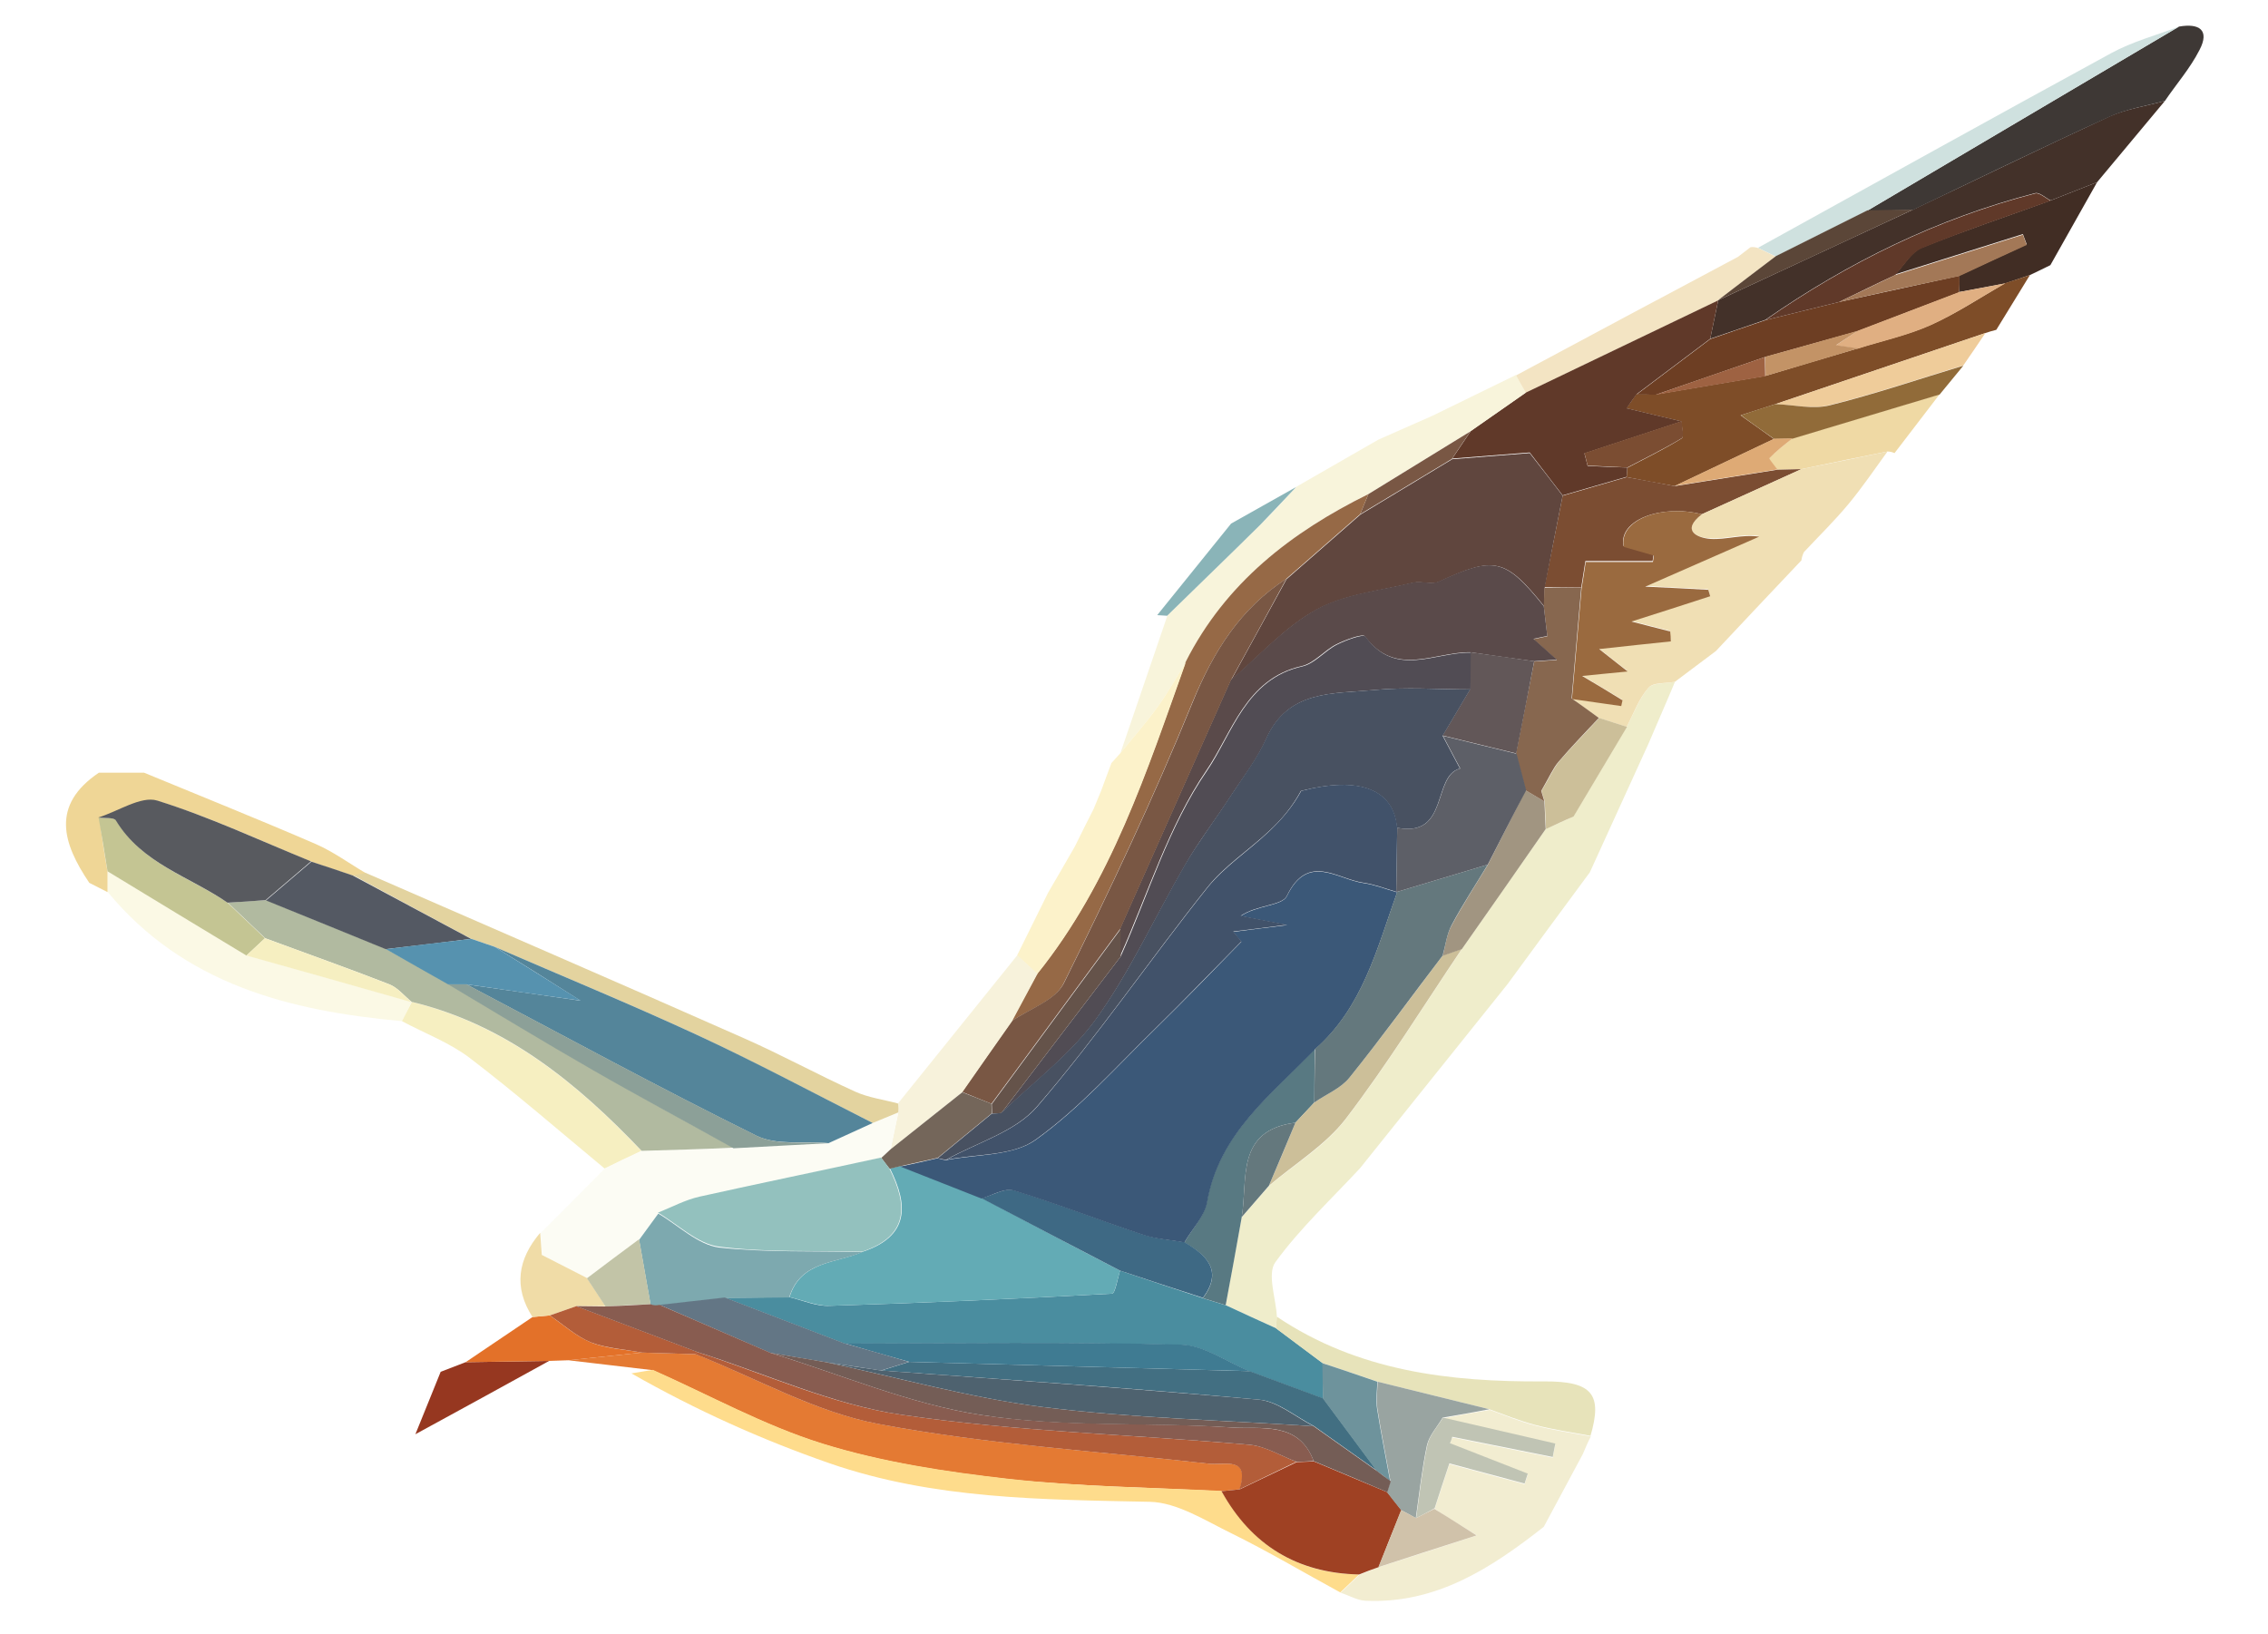 <svg width="143" height="103" viewBox="0 0 143 103" fill="none" xmlns="http://www.w3.org/2000/svg">
<path d="M136.503 6.359C135.07 8.075 133.658 9.771 132.225 11.487C131.256 11.871 130.268 12.254 129.299 12.638C128.976 12.476 128.593 12.113 128.331 12.174C122.156 13.768 116.527 16.534 111.301 20.168C110.151 20.572 109 20.955 107.83 21.359C107.992 20.552 108.173 19.744 108.335 18.936H108.314C112.41 17.039 116.507 15.121 120.603 13.223C124.739 11.265 128.835 9.266 132.992 7.348C134.081 6.864 135.332 6.682 136.503 6.359Z" fill="#433129"/>
<path d="M136.503 6.359C135.332 6.682 134.081 6.864 132.992 7.369C128.835 9.266 124.719 11.265 120.603 13.243C119.654 13.264 118.686 13.284 117.737 13.284C124.295 9.408 130.853 5.532 137.39 1.676C138.642 1.454 139.348 1.877 138.682 3.149C138.097 4.3 137.229 5.289 136.503 6.359Z" fill="#3E3835"/>
<path d="M129.299 12.638C130.268 12.254 131.257 11.871 132.225 11.487C131.236 13.223 130.268 14.98 129.279 16.716C128.855 16.918 128.432 17.14 127.988 17.342C127.463 17.523 126.959 17.685 126.434 17.866C125.466 18.048 124.497 18.23 123.528 18.412C123.528 18.068 123.528 17.705 123.549 17.362C124.961 16.716 126.374 16.05 127.786 15.404C127.705 15.181 127.625 14.98 127.544 14.758C124.86 15.605 122.177 16.453 119.493 17.301C120.058 16.716 120.502 15.868 121.188 15.605C123.851 14.536 126.575 13.627 129.299 12.638Z" fill="#412D24"/>
<path d="M137.391 1.676C130.833 5.552 124.275 9.428 117.737 13.284C115.821 14.253 113.884 15.202 111.967 16.171C111.583 15.989 111.2 15.807 110.837 15.626C118.262 11.527 125.667 7.409 133.113 3.351C134.445 2.624 135.958 2.221 137.391 1.676Z" fill="#CFE1DF"/>
<path d="M110.816 15.626C111.2 15.807 111.583 15.989 111.946 16.171C110.736 17.099 109.525 18.028 108.294 18.957H108.314C104.279 20.895 100.223 22.833 96.188 24.771C95.986 24.407 95.764 24.044 95.562 23.681C100.243 21.177 104.904 18.674 109.586 16.191C109.848 15.989 110.11 15.787 110.373 15.585C110.534 15.565 110.675 15.585 110.816 15.626Z" fill="#F3E4C3"/>
<path d="M127.988 17.342C127.281 18.492 126.575 19.643 125.869 20.794C125.647 20.854 125.405 20.915 125.183 20.996C120.784 22.49 116.365 23.983 111.946 25.477C111.301 25.679 110.635 25.901 109.747 26.184C110.655 26.83 111.26 27.254 111.845 27.678C109.767 28.667 107.669 29.656 105.59 30.646C104.581 30.464 103.573 30.282 102.564 30.08C102.584 29.878 102.584 29.697 102.604 29.495C103.754 28.889 104.924 28.324 106.034 27.638C106.196 27.537 106.034 26.951 106.014 26.568C104.884 26.305 103.734 26.023 102.543 25.74C102.765 25.437 102.967 25.154 103.169 24.852C103.573 24.852 103.976 24.872 104.38 24.872C106.68 24.488 109 24.084 111.301 23.701C113.238 23.116 115.195 22.53 117.132 21.965C118.666 21.48 120.26 21.137 121.712 20.491C123.347 19.764 124.86 18.755 126.434 17.846C126.959 17.685 127.463 17.523 127.988 17.342Z" fill="#7E4D28"/>
<path d="M122.298 24.852C121.349 26.083 120.401 27.335 119.453 28.566C119.311 28.506 119.17 28.465 119.009 28.465C117.193 28.829 115.397 29.192 113.581 29.576C113.076 29.596 112.552 29.596 112.047 29.616C111.866 29.374 111.503 28.93 111.543 28.889C111.987 28.445 112.511 28.041 112.996 27.638C116.103 26.709 119.19 25.78 122.298 24.852Z" fill="#EFD9A4"/>
<path d="M111.946 25.477C116.365 23.983 120.764 22.49 125.183 20.996C124.719 21.682 124.255 22.369 123.791 23.035C120.986 23.883 118.201 24.831 115.356 25.538C114.287 25.821 113.076 25.518 111.946 25.477Z" fill="#EFCC9A"/>
<path d="M111.946 25.477C113.096 25.518 114.287 25.821 115.356 25.558C118.201 24.852 120.986 23.903 123.791 23.055C123.286 23.66 122.802 24.266 122.297 24.872C119.21 25.8 116.103 26.729 113.016 27.658C112.632 27.658 112.249 27.678 111.866 27.678C111.26 27.254 110.655 26.83 109.767 26.184C110.635 25.881 111.301 25.679 111.946 25.477Z" fill="#916B39"/>
<path d="M102.604 29.475C102.584 29.677 102.584 29.858 102.564 30.06C101.212 30.444 99.86 30.848 98.528 31.231C97.903 30.424 97.297 29.636 96.45 28.526C95.138 28.627 93.363 28.768 91.567 28.909C91.95 28.324 92.354 27.759 92.737 27.173C93.887 26.366 95.058 25.558 96.208 24.751C100.243 22.813 104.299 20.875 108.335 18.936C108.173 19.744 107.992 20.552 107.83 21.359C106.277 22.53 104.743 23.681 103.189 24.852C102.988 25.134 102.766 25.437 102.564 25.74C103.774 26.023 104.904 26.305 106.034 26.568C103.996 27.234 101.938 27.92 99.9 28.586C99.961 28.849 100.042 29.111 100.102 29.374C100.929 29.414 101.777 29.454 102.604 29.475Z" fill="#603929"/>
<path d="M103.189 24.872C104.743 23.701 106.276 22.55 107.83 21.379C108.98 20.976 110.13 20.592 111.301 20.188C112.854 19.805 114.408 19.421 115.962 19.037C118.484 18.492 121.026 17.927 123.549 17.382C123.549 17.725 123.549 18.089 123.528 18.432C121.39 19.239 119.251 20.067 117.132 20.875C115.175 21.42 113.238 21.965 111.281 22.51C108.98 23.297 106.68 24.105 104.38 24.892C103.996 24.872 103.593 24.872 103.189 24.872Z" fill="#6D3E23"/>
<path d="M115.962 19.037C114.408 19.421 112.854 19.805 111.301 20.188C116.527 16.554 122.156 13.789 128.331 12.194C128.593 12.133 128.977 12.496 129.299 12.658C126.596 13.627 123.851 14.556 121.188 15.646C120.502 15.928 120.058 16.756 119.493 17.342C118.302 17.887 117.132 18.472 115.962 19.037Z" fill="#603929"/>
<path d="M108.314 18.936C109.525 18.008 110.736 17.079 111.967 16.151C113.884 15.181 115.821 14.233 117.737 13.264C118.686 13.243 119.654 13.223 120.603 13.223C116.507 15.141 112.411 17.039 108.314 18.936Z" fill="#5B4638"/>
<path d="M115.962 19.037C117.132 18.472 118.322 17.907 119.493 17.342C122.176 16.494 124.86 15.646 127.544 14.798C127.624 15.02 127.705 15.222 127.786 15.444C126.373 16.09 124.961 16.736 123.549 17.402C121.006 17.927 118.484 18.472 115.962 19.037Z" fill="#A37857"/>
<path d="M117.132 20.854C119.271 20.047 121.41 19.219 123.528 18.412C124.497 18.23 125.465 18.048 126.434 17.866C124.86 18.755 123.367 19.764 121.712 20.511C120.26 21.157 118.666 21.5 117.132 21.985C116.728 21.924 116.345 21.864 115.74 21.783C116.365 21.359 116.749 21.117 117.132 20.854Z" fill="#E0AF82"/>
<path d="M96.208 24.751C95.058 25.558 93.887 26.366 92.737 27.173C90.598 28.485 88.439 29.818 86.3 31.13C81.438 33.532 77.301 36.722 74.799 41.709C74.194 42.658 73.649 43.667 72.983 44.575C72.257 45.585 71.429 46.514 70.642 47.483C71.631 44.596 72.62 41.689 73.609 38.802C75.566 36.884 77.543 34.986 79.48 33.068C80.267 32.301 80.993 31.494 81.74 30.686C83.455 29.697 85.191 28.708 86.906 27.718C88.056 27.214 89.206 26.709 90.336 26.204C92.091 25.356 93.827 24.488 95.582 23.64C95.784 24.024 95.986 24.387 96.208 24.751Z" fill="#F8F4DB"/>
<path d="M103.916 46.938C102.685 49.623 101.474 52.307 100.243 54.992C98.508 57.334 96.773 59.696 95.058 62.038C91.95 65.914 88.863 69.77 85.756 73.646C83.94 75.605 81.962 77.442 80.409 79.582C79.884 80.329 80.449 81.843 80.51 83.014C80.489 83.256 80.469 83.498 80.449 83.74C79.4 83.256 78.35 82.772 77.281 82.287C77.624 80.45 77.947 78.593 78.29 76.755C78.855 76.089 79.44 75.423 80.005 74.777C81.639 73.384 83.576 72.233 84.848 70.558C87.471 67.126 89.751 63.431 92.172 59.838C93.928 57.314 95.703 54.791 97.459 52.267C98.044 52.005 98.609 51.742 99.194 51.48L102.564 45.827C103.008 44.999 103.331 44.071 103.936 43.364C104.239 43.021 105.046 43.102 105.611 42.981C105.066 44.293 104.481 45.605 103.916 46.938Z" fill="#EFEDCB"/>
<path d="M98.528 31.251C99.88 30.868 101.232 30.464 102.564 30.08C103.573 30.262 104.581 30.444 105.59 30.646C107.749 30.302 109.888 29.959 112.047 29.616C112.552 29.596 113.076 29.596 113.581 29.576C111.482 30.524 109.384 31.473 107.305 32.422C104.723 31.776 102.039 32.786 102.362 34.421C102.967 34.602 103.613 34.784 104.259 34.966C104.238 35.107 104.218 35.228 104.198 35.37C102.705 35.37 101.212 35.37 99.961 35.37C99.84 36.096 99.779 36.581 99.698 37.045C98.932 37.045 98.165 37.025 97.378 37.025C97.761 35.107 98.145 33.169 98.528 31.251Z" fill="#7B4D32"/>
<path d="M112.067 29.596C109.908 29.939 107.77 30.282 105.611 30.625C107.689 29.636 109.787 28.647 111.866 27.658C112.249 27.658 112.632 27.638 113.016 27.638C112.511 28.041 112.007 28.425 111.563 28.889C111.523 28.91 111.886 29.354 112.067 29.596Z" fill="#DEAA75"/>
<path d="M102.604 29.475C101.777 29.434 100.929 29.394 100.102 29.354C100.041 29.091 99.961 28.829 99.9 28.566C101.938 27.9 103.996 27.214 106.034 26.547C106.054 26.911 106.196 27.517 106.054 27.617C104.924 28.304 103.754 28.869 102.604 29.475Z" fill="#7B4D32"/>
<path d="M117.132 20.854C116.749 21.117 116.365 21.359 115.76 21.763C116.345 21.844 116.749 21.904 117.152 21.965C115.215 22.55 113.258 23.136 111.321 23.701C111.321 23.297 111.301 22.893 111.301 22.49C113.238 21.965 115.175 21.399 117.132 20.854Z" fill="#C39366"/>
<path d="M111.28 22.51C111.28 22.914 111.301 23.317 111.301 23.721C109 24.105 106.68 24.508 104.38 24.892C106.68 24.084 108.98 23.297 111.28 22.51Z" fill="#9E6242"/>
<path d="M107.305 32.422C109.404 31.473 111.502 30.524 113.581 29.576C115.397 29.212 117.192 28.849 119.008 28.465C118.201 29.576 117.435 30.706 116.567 31.756C115.679 32.826 114.69 33.795 113.742 34.804C113.661 34.966 113.601 35.148 113.581 35.329C111.785 37.227 109.989 39.125 108.193 41.042C107.326 41.688 106.478 42.335 105.61 42.981C105.025 43.102 104.238 43.001 103.936 43.364C103.33 44.051 103.008 44.979 102.564 45.827C101.978 45.645 101.393 45.444 100.808 45.262C100.243 44.858 99.658 44.454 99.093 44.03C100.122 44.172 101.171 44.333 102.2 44.474C102.221 44.353 102.261 44.232 102.281 44.111C101.555 43.667 100.828 43.243 99.739 42.577C100.889 42.476 101.615 42.395 102.604 42.294C101.857 41.709 101.393 41.345 100.808 40.881C102.503 40.699 103.916 40.558 105.328 40.397C105.308 40.195 105.288 39.973 105.288 39.771C104.44 39.549 103.593 39.347 102.846 39.145C104.48 38.62 106.155 38.075 107.81 37.55C107.769 37.409 107.729 37.288 107.689 37.146C106.599 37.086 105.53 37.045 103.714 36.944C106.559 35.693 108.718 34.744 110.897 33.795C109.828 33.633 108.819 33.997 107.83 33.936C107.043 33.916 105.953 33.472 107.305 32.422Z" fill="#F0DFB4"/>
<path d="M98.528 31.251C98.145 33.189 97.761 35.107 97.398 37.045C97.378 37.429 97.378 37.833 97.358 38.216C94.916 35.188 94.23 35.047 90.719 36.682C90.275 36.884 89.61 36.621 89.105 36.742C87.047 37.247 84.828 37.449 83.011 38.438C81.014 39.528 79.4 41.365 77.624 42.88C78.794 40.76 79.945 38.64 81.115 36.52C82.668 35.168 84.222 33.795 85.776 32.442C87.713 31.271 89.63 30.121 91.567 28.95C93.363 28.808 95.159 28.667 96.45 28.566C97.297 29.636 97.903 30.444 98.528 31.251Z" fill="#60463E"/>
<path d="M91.547 28.93C89.61 30.101 87.693 31.251 85.756 32.422C85.937 31.998 86.099 31.574 86.28 31.15C88.419 29.838 90.578 28.506 92.717 27.194C92.334 27.759 91.93 28.344 91.547 28.93Z" fill="#795744"/>
<path d="M86.28 31.15C86.099 31.574 85.937 31.998 85.755 32.422C84.202 33.775 82.648 35.148 81.094 36.5C78.169 38.398 76.494 41.103 75.162 44.333C72.721 50.329 69.936 56.204 67.051 62.018C66.526 63.088 64.892 63.613 63.762 64.4C64.306 63.411 64.831 62.402 65.376 61.412C70.057 55.598 72.297 48.613 74.759 41.729C77.281 36.742 81.417 33.553 86.28 31.15Z" fill="#966946"/>
<path d="M70.077 48.108C70.259 47.907 70.441 47.705 70.622 47.503C71.409 46.534 72.237 45.605 72.963 44.596C73.629 43.687 74.174 42.698 74.779 41.729C72.317 48.613 70.078 55.598 65.396 61.412C64.972 61.029 64.549 60.625 64.125 60.242C64.771 58.929 65.437 57.597 66.082 56.285C66.647 55.316 67.212 54.346 67.777 53.357C68.161 52.57 68.544 51.803 68.948 51.016C69.109 50.632 69.27 50.228 69.432 49.845C69.654 49.259 69.856 48.674 70.077 48.108Z" fill="#FCF2CA"/>
<path d="M73.588 38.822C73.387 38.802 73.185 38.802 72.963 38.782C74.517 36.864 76.07 34.925 77.624 33.008C78.996 32.24 80.348 31.473 81.72 30.706C80.974 31.494 80.227 32.301 79.46 33.088C77.523 35.006 75.546 36.904 73.588 38.822Z" fill="#8AB4B8"/>
<path d="M41.163 86.385C39.387 86.183 37.611 85.961 35.836 85.759C37.389 85.598 38.923 85.436 40.477 85.275C41.606 85.315 42.736 85.335 43.867 85.376C47.7 86.89 51.413 89.03 55.408 89.777C62.269 91.069 69.29 91.493 76.232 92.28C77.24 92.401 78.835 91.775 78.169 93.895C77.785 93.936 77.402 93.976 77.019 94.016C72.539 93.774 68.019 93.734 63.56 93.249C59.625 92.805 55.63 92.199 51.857 91.028C48.164 89.878 44.714 87.96 41.163 86.385Z" fill="#E47A33"/>
<path d="M99.799 91.674C98.972 93.209 98.165 94.723 97.338 96.257C94.028 98.861 90.558 101.123 86.099 100.921C85.574 100.9 85.049 100.577 84.525 100.416C84.928 100.032 85.312 99.669 85.715 99.285C86.119 99.124 86.522 98.962 86.926 98.801C88.782 98.215 90.618 97.61 93.12 96.802C91.688 95.914 91.062 95.53 90.457 95.127C90.76 94.178 91.082 93.249 91.385 92.3C92.959 92.724 94.553 93.148 96.127 93.572C96.187 93.37 96.268 93.148 96.329 92.946C94.694 92.3 93.06 91.674 91.425 91.028C91.466 90.887 91.506 90.746 91.567 90.625C93.685 91.049 95.784 91.473 97.903 91.897C97.963 91.614 98.003 91.331 98.064 91.049C95.703 90.504 93.342 89.959 90.982 89.413C91.97 89.232 92.939 89.05 93.927 88.888C94.896 89.232 95.844 89.635 96.813 89.878C97.963 90.18 99.133 90.342 100.304 90.564C100.122 90.907 99.961 91.291 99.799 91.674Z" fill="#F2EDD1"/>
<path d="M85.695 99.265C85.291 99.649 84.908 100.012 84.505 100.396C82.204 99.144 79.965 97.812 77.624 96.661C75.969 95.853 74.214 94.723 72.499 94.683C65.679 94.541 58.859 94.521 52.321 92.26C48.023 90.766 43.887 88.909 39.811 86.587C40.255 86.506 40.699 86.446 41.163 86.365C44.714 87.94 48.164 89.858 51.857 91.008C55.63 92.179 59.625 92.785 63.56 93.229C68.019 93.734 72.539 93.774 77.019 93.996C78.915 97.408 81.781 99.205 85.695 99.265Z" fill="#FEDC8C"/>
<path d="M27.785 86.486C28.309 86.284 28.834 86.082 29.359 85.88C31.114 85.86 32.87 85.82 34.625 85.8C31.962 87.273 29.298 88.727 26.191 90.423C26.796 88.949 27.28 87.718 27.785 86.486Z" fill="#963720"/>
<path d="M34.625 85.8C32.87 85.82 31.114 85.86 29.359 85.88C30.771 84.932 32.163 83.983 33.576 83.034C33.939 82.993 34.302 82.973 34.665 82.933C35.513 83.518 36.32 84.245 37.248 84.629C38.257 85.033 39.387 85.073 40.477 85.275C38.923 85.436 37.389 85.598 35.836 85.759C35.432 85.779 35.029 85.779 34.625 85.8Z" fill="#E37129"/>
<path d="M77.281 82.287C78.33 82.772 79.379 83.256 80.449 83.74C81.438 84.467 82.406 85.194 83.395 85.941C83.415 86.688 83.415 87.435 83.435 88.182C81.882 87.617 80.348 87.031 78.794 86.466C77.362 85.88 75.929 84.831 74.476 84.79C67.394 84.609 60.311 84.71 53.249 84.71C50.747 83.74 48.225 82.792 45.723 81.823C47.075 81.802 48.427 81.802 49.779 81.782C50.626 81.984 51.474 82.368 52.301 82.327C58.233 82.146 64.186 81.883 70.118 81.56C70.32 81.54 70.461 80.611 70.622 80.107C72.358 80.692 74.113 81.278 75.848 81.843C76.333 82.004 76.817 82.146 77.281 82.287Z" fill="#4A8D9F"/>
<path d="M77.281 82.287C76.797 82.146 76.333 81.984 75.848 81.843C77.12 80.127 76.111 79.158 74.678 78.33C75.162 77.482 75.929 76.675 76.09 75.786C76.837 71.466 80.146 69.023 82.89 66.136C82.89 67.267 82.87 68.377 82.87 69.508C82.467 69.932 82.083 70.356 81.68 70.78C77.886 71.264 78.693 74.353 78.29 76.755C77.967 78.593 77.624 80.45 77.281 82.287Z" fill="#587982"/>
<path d="M83.395 85.941C82.406 85.214 81.437 84.487 80.449 83.74C80.469 83.498 80.489 83.256 80.509 83.014C85.614 86.446 91.385 87.132 97.338 87.092C100.405 87.072 101.05 87.899 100.283 90.524C99.113 90.302 97.943 90.14 96.793 89.837C95.804 89.575 94.856 89.191 93.907 88.848C91.567 88.263 89.206 87.697 86.865 87.112C85.715 86.708 84.545 86.325 83.395 85.941Z" fill="#E7E3BA"/>
<path d="M81.68 70.78C82.083 70.356 82.467 69.932 82.87 69.508C83.617 68.983 84.545 68.62 85.09 67.933C87.108 65.43 89.024 62.805 90.961 60.242C91.365 60.1 91.769 59.959 92.172 59.818C89.751 63.411 87.471 67.105 84.848 70.537C83.576 72.193 81.639 73.364 80.005 74.757C80.57 73.445 81.135 72.112 81.68 70.78Z" fill="#CCBF99"/>
<path d="M92.172 59.838C91.769 59.979 91.365 60.12 90.961 60.262C91.143 59.616 91.204 58.929 91.526 58.344C92.233 57.032 93.04 55.78 93.806 54.528C94.593 52.953 95.4 51.399 96.188 49.824C96.591 50.067 96.974 50.289 97.378 50.531C97.398 51.116 97.439 51.702 97.459 52.267C95.703 54.791 93.948 57.314 92.172 59.838Z" fill="#A19581"/>
<path d="M97.479 52.267C97.459 51.682 97.418 51.096 97.398 50.531C97.257 50.087 97.116 49.623 97.196 49.865C97.721 48.977 97.943 48.452 98.286 48.028C99.093 47.079 99.981 46.191 100.828 45.262C101.414 45.444 101.999 45.645 102.584 45.827L99.214 51.48C98.629 51.722 98.044 52.005 97.479 52.267Z" fill="#CCBF99"/>
<path d="M81.68 70.78C81.115 72.112 80.57 73.445 80.005 74.757C79.44 75.423 78.855 76.069 78.29 76.735C78.693 74.353 77.886 71.264 81.68 70.78Z" fill="#64787D"/>
<path d="M107.305 32.422C105.954 33.472 107.043 33.916 107.85 33.977C108.839 34.037 109.848 33.674 110.917 33.835C108.758 34.784 106.579 35.733 103.734 36.985C105.53 37.066 106.619 37.126 107.709 37.187C107.749 37.328 107.79 37.449 107.83 37.59C106.176 38.135 104.501 38.66 102.866 39.185C103.613 39.387 104.46 39.589 105.308 39.811C105.328 40.013 105.348 40.235 105.348 40.437C103.936 40.578 102.523 40.74 100.828 40.921C101.414 41.386 101.878 41.749 102.624 42.335C101.636 42.435 100.909 42.496 99.759 42.617C100.869 43.283 101.595 43.707 102.301 44.151C102.281 44.273 102.241 44.394 102.221 44.515C101.192 44.374 100.142 44.212 99.113 44.071C99.315 41.749 99.517 39.428 99.719 37.106C99.799 36.621 99.88 36.137 99.981 35.43C101.232 35.43 102.725 35.43 104.218 35.43C104.238 35.289 104.259 35.168 104.279 35.026C103.633 34.845 102.967 34.643 102.382 34.481C102.039 32.786 104.723 31.776 107.305 32.422Z" fill="#9A6A3F"/>
<path d="M99.698 37.066C99.497 39.387 99.295 41.709 99.093 44.03C99.658 44.434 100.243 44.838 100.808 45.262C99.961 46.17 99.073 47.079 98.266 48.028C97.923 48.431 97.701 48.956 97.176 49.865C97.116 49.643 97.237 50.087 97.378 50.531C96.975 50.289 96.591 50.067 96.188 49.824C95.986 49.057 95.784 48.29 95.582 47.523C95.966 45.585 96.349 43.647 96.732 41.709C97.116 41.689 97.479 41.648 98.165 41.608C97.54 41.063 97.116 40.679 96.692 40.296C96.975 40.235 97.277 40.174 97.56 40.114C97.479 39.488 97.418 38.862 97.338 38.236C97.358 37.853 97.358 37.449 97.378 37.066C98.165 37.045 98.932 37.045 99.698 37.066Z" fill="#87674F"/>
<path d="M97.338 38.216C97.418 38.842 97.479 39.468 97.56 40.094C97.277 40.154 96.975 40.215 96.692 40.275C97.116 40.659 97.56 41.042 98.165 41.588C97.479 41.628 97.116 41.668 96.732 41.689C95.401 41.507 94.049 41.325 92.717 41.123C90.477 41.083 87.975 42.738 86.058 40.114C85.917 39.932 84.828 40.336 84.263 40.619C83.496 41.002 82.87 41.81 82.083 41.991C78.532 42.779 77.664 46.251 76.05 48.593C73.669 52.086 72.378 56.345 70.622 60.282C70.622 59.696 70.622 59.111 70.622 58.546C72.943 53.317 75.283 48.088 77.604 42.859C79.379 41.345 80.994 39.528 82.991 38.418C84.787 37.429 87.027 37.227 89.085 36.722C89.61 36.601 90.255 36.864 90.699 36.662C94.21 35.047 94.896 35.188 97.338 38.216Z" fill="#5A4A4A"/>
<path d="M77.624 42.859C75.304 48.088 72.963 53.317 70.642 58.546C67.939 62.22 65.215 65.914 62.511 69.589C61.885 69.346 61.28 69.084 60.654 68.842C61.704 67.348 62.753 65.874 63.782 64.38C64.912 63.593 66.526 63.068 67.071 61.998C69.957 56.184 72.741 50.309 75.183 44.313C76.494 41.083 78.189 38.378 81.115 36.48C79.945 38.62 78.794 40.74 77.624 42.859Z" fill="#795744"/>
<path d="M63.802 64.4C62.753 65.894 61.704 67.368 60.675 68.862C59.161 70.053 57.668 71.264 56.155 72.455C56.316 71.688 56.478 70.901 56.639 70.134C56.659 69.952 56.659 69.75 56.619 69.568C59.121 66.459 61.623 63.35 64.145 60.221C64.569 60.605 64.993 61.009 65.416 61.392C64.872 62.402 64.327 63.411 63.802 64.4Z" fill="#F7F2DB"/>
<path d="M56.639 70.134C56.478 70.901 56.316 71.688 56.155 72.455C55.953 72.637 55.771 72.819 55.57 73C51.756 73.808 47.943 74.595 44.149 75.463C43.241 75.665 42.394 76.129 41.526 76.473C41.122 77.018 40.719 77.583 40.315 78.128C39.226 78.956 38.116 79.763 37.026 80.591C36.199 80.167 35.372 79.743 34.181 79.138C34.181 79.016 34.121 78.391 34.08 77.745C35.432 76.392 36.784 75.039 38.136 73.667C38.903 73.303 39.69 72.94 40.456 72.556C42.394 72.496 44.331 72.455 46.268 72.395C48.265 72.294 50.263 72.173 52.261 72.072C53.189 71.648 54.117 71.224 55.045 70.8C55.57 70.578 56.094 70.356 56.639 70.134Z" fill="#FCFCF4"/>
<path d="M25.343 64.38C18.241 63.734 11.602 62.058 6.78 56.224C6.78 55.78 6.78 55.356 6.78 54.912C9.706 56.688 12.631 58.445 15.537 60.221C19.008 61.211 22.498 62.179 25.969 63.169V63.149C25.767 63.572 25.545 63.976 25.343 64.38Z" fill="#FBF9E5"/>
<path d="M25.343 64.38C25.545 63.976 25.767 63.572 25.969 63.169C31.881 64.622 36.36 68.276 40.436 72.556C39.669 72.92 38.883 73.283 38.116 73.667C35.291 71.325 32.527 68.922 29.621 66.702C28.35 65.733 26.776 65.147 25.343 64.38Z" fill="#F6EFC1"/>
<path d="M6.78 54.932C6.78 55.376 6.78 55.8 6.78 56.244C6.396 56.042 6.013 55.861 5.63 55.659C3.955 53.176 3.188 50.773 6.235 48.714C7.183 48.714 8.132 48.714 9.08 48.714C12.692 50.208 16.324 51.661 19.916 53.216C21.025 53.7 22.034 54.447 23.104 55.073C22.841 55.114 22.559 55.154 22.296 55.215C21.429 54.932 20.561 54.649 19.694 54.346C16.465 53.034 13.297 51.52 9.988 50.511C8.959 50.188 7.526 51.177 6.275 51.561C6.396 52.671 6.578 53.801 6.78 54.932Z" fill="#EFD696"/>
<path d="M34.06 77.724C34.1 78.37 34.161 78.996 34.161 79.117C35.352 79.723 36.179 80.147 37.006 80.571C37.389 81.156 37.793 81.762 38.176 82.347C37.571 82.347 36.946 82.347 36.34 82.347C35.775 82.549 35.23 82.731 34.666 82.933C34.302 82.973 33.939 82.993 33.576 83.034C32.365 81.156 32.648 79.38 34.06 77.724Z" fill="#F0DCA7"/>
<path d="M85.695 99.265C81.781 99.184 78.895 97.408 77.019 94.016C77.402 93.976 77.785 93.936 78.169 93.895C79.359 93.33 80.57 92.744 81.76 92.179C82.124 92.159 82.487 92.159 82.85 92.139C84.383 92.785 85.937 93.431 87.471 94.077C87.773 94.46 88.076 94.824 88.359 95.207C87.874 96.398 87.39 97.59 86.926 98.801C86.502 98.942 86.099 99.104 85.695 99.265Z" fill="#9F4123"/>
<path d="M81.74 92.159C80.55 92.744 79.339 93.31 78.149 93.895C78.814 91.775 77.22 92.401 76.212 92.28C69.25 91.493 62.248 91.069 55.388 89.777C51.413 89.03 47.7 86.89 43.846 85.376L43.947 85.234C48.225 86.607 52.422 88.545 56.821 89.191C64.085 90.261 71.47 90.443 78.814 91.089C79.823 91.19 80.772 91.796 81.74 92.159Z" fill="#B35D39"/>
<path d="M34.665 82.933C35.23 82.731 35.775 82.549 36.34 82.347C38.883 83.317 41.425 84.265 43.967 85.234L43.867 85.376C42.736 85.335 41.607 85.315 40.477 85.275C39.407 85.073 38.257 85.012 37.248 84.629C36.32 84.245 35.533 83.518 34.665 82.933Z" fill="#B35D39"/>
<path d="M88.338 95.207C88.036 94.824 87.733 94.46 87.451 94.077C87.531 93.855 87.592 93.612 87.672 93.391C87.39 91.856 87.087 90.342 86.845 88.808C86.764 88.263 86.845 87.677 86.865 87.112C89.206 87.697 91.567 88.263 93.907 88.848C92.919 89.03 91.95 89.212 90.962 89.373C90.618 89.959 90.114 90.504 89.973 91.109C89.65 92.623 89.489 94.178 89.267 95.712C88.984 95.551 88.661 95.369 88.338 95.207Z" fill="#99A4A1"/>
<path d="M89.287 95.712C89.509 94.178 89.67 92.623 89.993 91.109C90.134 90.483 90.638 89.938 90.982 89.373C93.342 89.918 95.703 90.463 98.064 91.008C98.003 91.291 97.963 91.573 97.903 91.856C95.784 91.432 93.685 91.008 91.567 90.584C91.526 90.726 91.486 90.867 91.425 90.988C93.06 91.634 94.694 92.26 96.329 92.906C96.268 93.108 96.187 93.33 96.127 93.532C94.553 93.108 92.959 92.684 91.385 92.26C91.062 93.209 90.76 94.158 90.457 95.086C90.053 95.329 89.67 95.51 89.287 95.712Z" fill="#C0C4B4"/>
<path d="M89.287 95.712C89.67 95.51 90.053 95.329 90.437 95.127C91.062 95.51 91.688 95.894 93.1 96.802C90.598 97.61 88.742 98.195 86.906 98.801C87.39 97.61 87.874 96.419 88.338 95.207C88.661 95.369 88.984 95.55 89.287 95.712Z" fill="#D0C2AA"/>
<path d="M70.622 80.107C70.461 80.611 70.299 81.56 70.118 81.56C64.186 81.883 58.253 82.146 52.301 82.327C51.474 82.347 50.626 81.964 49.779 81.782C50.485 79.481 52.724 79.662 54.399 78.915C57.325 77.947 57.285 75.988 56.114 73.667C56.336 73.606 56.558 73.566 56.78 73.505C58.495 74.171 60.19 74.858 61.905 75.524C64.791 77.058 67.696 78.593 70.622 80.107Z" fill="#63ABB5"/>
<path d="M78.794 86.446C80.348 87.011 81.881 87.596 83.435 88.162C84.565 89.676 85.695 91.21 86.825 92.724C85.493 91.775 84.162 90.847 82.83 89.898C81.68 89.312 80.57 88.343 79.379 88.242C71.45 87.516 63.52 86.991 55.57 86.405C56.155 86.224 56.74 86.042 57.325 85.86C64.488 86.062 71.631 86.244 78.794 86.446Z" fill="#426F82"/>
<path d="M78.794 86.446C71.631 86.244 64.488 86.062 57.325 85.86C55.973 85.477 54.601 85.093 53.249 84.689C60.332 84.689 67.414 84.588 74.476 84.77C75.929 84.811 77.342 85.86 78.794 86.446Z" fill="#3F7B92"/>
<path d="M54.379 78.936C52.704 79.662 50.465 79.481 49.758 81.802C48.407 81.823 47.055 81.823 45.703 81.843C44.331 82.004 42.959 82.146 41.586 82.307C41.385 82.347 41.203 82.327 41.021 82.267C40.779 80.894 40.537 79.521 40.295 78.169C40.699 77.624 41.102 77.058 41.506 76.513C42.777 77.26 43.988 78.471 45.34 78.653C48.306 78.976 51.373 78.855 54.379 78.936Z" fill="#7DA9AF"/>
<path d="M70.622 80.107C67.717 78.593 64.791 77.078 61.885 75.544C62.571 75.362 63.358 74.878 63.923 75.039C66.688 75.887 69.371 76.937 72.115 77.846C72.943 78.108 73.831 78.169 74.678 78.31C76.09 79.138 77.12 80.107 75.848 81.823C74.113 81.257 72.358 80.692 70.622 80.107Z" fill="#3E6984"/>
<path d="M41.586 82.267C42.959 82.105 44.331 81.964 45.703 81.802C48.205 82.772 50.727 83.72 53.229 84.689C54.581 85.073 55.953 85.457 57.305 85.86C56.72 86.042 56.135 86.224 55.55 86.405C54.379 86.224 53.229 86.062 52.059 85.88C50.888 85.679 49.718 85.497 48.568 85.295C46.248 84.286 43.927 83.276 41.586 82.267Z" fill="#637685"/>
<path d="M86.805 92.744C85.675 91.23 84.545 89.696 83.415 88.182C83.395 87.435 83.395 86.688 83.374 85.941C84.525 86.325 85.695 86.708 86.845 87.112C86.825 87.677 86.744 88.263 86.825 88.808C87.067 90.342 87.37 91.856 87.652 93.39C87.39 93.168 87.107 92.946 86.805 92.744Z" fill="#6E939C"/>
<path d="M74.678 78.33C73.81 78.169 72.922 78.128 72.115 77.866C69.371 76.957 66.688 75.907 63.923 75.06C63.338 74.878 62.571 75.362 61.885 75.564C60.17 74.898 58.475 74.212 56.76 73.546C57.547 73.384 58.334 73.202 59.121 73.021C59.302 73.081 59.464 73.121 59.645 73.142C61.562 72.758 63.842 72.9 65.295 71.87C68.06 69.891 70.38 67.267 72.842 64.865C74.678 63.068 76.474 61.211 78.269 59.373C78.108 59.172 77.927 58.97 77.765 58.748C78.653 58.626 79.561 58.526 81.155 58.324C79.702 58.041 78.976 57.9 78.229 57.758C79.238 57.072 80.832 57.112 81.135 56.507C82.466 53.741 84.323 55.457 85.998 55.679C86.684 55.78 87.35 56.042 88.036 56.244H88.096C86.825 59.797 85.917 63.532 82.91 66.157C80.166 69.023 76.857 71.466 76.111 75.807C75.949 76.695 75.162 77.482 74.678 78.33Z" fill="#3B5878"/>
<path d="M82.91 66.136C85.917 63.512 86.825 59.777 88.096 56.224C89.993 55.659 91.91 55.073 93.806 54.508C93.04 55.78 92.212 57.032 91.526 58.324C91.224 58.889 91.143 59.595 90.961 60.242C89.004 62.805 87.108 65.43 85.09 67.933C84.545 68.62 83.617 68.983 82.87 69.508C82.89 68.397 82.89 67.267 82.91 66.136Z" fill="#64787D"/>
<path d="M93.806 54.508C91.91 55.073 89.993 55.659 88.096 56.224H88.036C88.056 54.871 88.076 53.519 88.096 52.186C91.385 52.832 90.296 48.896 92.071 48.452C91.668 47.684 91.325 47.038 90.982 46.392C92.535 46.776 94.069 47.139 95.623 47.523C95.824 48.29 96.026 49.057 96.228 49.824C95.4 51.379 94.614 52.933 93.806 54.508Z" fill="#5D5F67"/>
<path d="M95.602 47.503C94.049 47.119 92.515 46.756 90.961 46.372C91.547 45.403 92.112 44.414 92.697 43.445C92.697 42.678 92.717 41.911 92.717 41.123C94.049 41.305 95.4 41.487 96.732 41.689C96.369 43.627 95.986 45.565 95.602 47.503Z" fill="#625758"/>
<path d="M92.737 41.144C92.737 41.911 92.717 42.678 92.717 43.465C90.679 43.465 88.641 43.304 86.623 43.505C84.061 43.748 81.216 43.485 79.843 46.574C79.258 47.886 78.35 49.037 77.563 50.248C76.635 51.682 75.586 53.034 74.739 54.508C72.862 57.738 71.308 61.17 69.149 64.198C67.535 66.459 65.174 68.216 63.136 70.174C65.638 66.883 68.16 63.593 70.662 60.302C72.418 56.365 73.689 52.106 76.09 48.613C77.705 46.251 78.552 42.799 82.124 42.012C82.91 41.83 83.536 41.022 84.303 40.639C84.868 40.356 85.957 39.952 86.099 40.134C87.995 42.758 90.477 41.103 92.737 41.144Z" fill="#514C54"/>
<path d="M70.663 60.302C68.161 63.593 65.638 66.883 63.136 70.174C62.935 70.194 62.753 70.194 62.551 70.214C62.551 70.013 62.531 69.811 62.531 69.609C65.235 65.934 67.959 62.24 70.663 58.566C70.642 59.131 70.642 59.717 70.663 60.302Z" fill="#65534A"/>
<path d="M62.511 69.589C62.511 69.79 62.531 69.992 62.531 70.194C61.401 71.123 60.251 72.072 59.121 73C58.334 73.182 57.547 73.344 56.76 73.525C56.538 73.586 56.316 73.626 56.094 73.687C55.913 73.465 55.731 73.222 55.57 73C55.771 72.819 55.953 72.637 56.155 72.455C57.668 71.264 59.161 70.053 60.675 68.862C61.28 69.104 61.905 69.346 62.511 69.589Z" fill="#74665A"/>
<path d="M22.256 55.174C22.518 55.134 22.801 55.093 23.063 55.033C31.013 58.505 38.963 61.937 46.893 65.45C49.274 66.5 51.554 67.751 53.915 68.821C54.763 69.205 55.711 69.326 56.619 69.568C56.659 69.75 56.659 69.932 56.639 70.134C56.094 70.356 55.57 70.578 55.025 70.8C51.332 68.943 47.66 66.984 43.907 65.228C39.71 63.29 35.432 61.533 31.195 59.696C30.711 59.535 30.206 59.353 29.722 59.192C27.24 57.859 24.738 56.527 22.256 55.174Z" fill="#E3D39F"/>
<path d="M31.195 59.696C35.432 61.533 39.71 63.29 43.907 65.228C47.66 66.964 51.312 68.922 55.025 70.8C54.097 71.224 53.169 71.648 52.24 72.072C50.727 71.93 48.992 72.233 47.7 71.607C41.526 68.559 35.493 65.268 29.399 62.058C31.72 62.381 34.04 62.725 36.602 63.088C34.666 61.856 32.93 60.766 31.195 59.696Z" fill="#54859A"/>
<path d="M55.55 72.98C55.731 73.202 55.913 73.445 56.074 73.667C57.244 75.988 57.305 77.926 54.359 78.915C51.332 78.835 48.285 78.976 45.319 78.593C43.968 78.411 42.757 77.2 41.486 76.453C42.353 76.109 43.201 75.645 44.109 75.443C47.922 74.595 51.756 73.808 55.55 72.98Z" fill="#93C1BE"/>
<path d="M40.456 72.556C36.38 68.276 31.901 64.602 25.989 63.169V63.189C25.505 62.805 25.101 62.281 24.556 62.058C21.974 61.049 19.33 60.12 16.727 59.151C15.94 58.404 15.153 57.657 14.367 56.91C15.174 56.85 15.981 56.809 16.788 56.749C19.31 57.779 21.832 58.808 24.334 59.818C25.646 60.544 26.957 61.291 28.249 62.018C31.276 63.815 34.302 65.652 37.349 67.408C40.295 69.104 43.281 70.719 46.248 72.354C44.31 72.455 42.373 72.496 40.456 72.556Z" fill="#B1BAA0"/>
<path d="M46.248 72.395C43.281 70.739 40.295 69.144 37.349 67.449C34.282 65.692 31.276 63.855 28.249 62.058C28.632 62.058 29.016 62.058 29.419 62.058C35.513 65.268 41.546 68.559 47.721 71.607C48.992 72.233 50.727 71.951 52.261 72.072C50.243 72.173 48.245 72.294 46.248 72.395Z" fill="#8CA098"/>
<path d="M40.295 78.128C40.537 79.501 40.779 80.874 41.022 82.226C40.073 82.267 39.125 82.307 38.176 82.368C37.793 81.782 37.389 81.177 37.006 80.591C38.096 79.763 39.206 78.936 40.295 78.128Z" fill="#C2C4A7"/>
<path d="M14.346 56.91C15.133 57.657 15.92 58.404 16.707 59.151C16.324 59.515 15.92 59.878 15.537 60.242C12.611 58.465 9.685 56.709 6.78 54.932C6.598 53.801 6.417 52.671 6.215 51.54C6.598 51.601 7.203 51.52 7.324 51.722C8.939 54.447 11.945 55.275 14.346 56.91Z" fill="#C4C593"/>
<path d="M15.537 60.242C15.92 59.878 16.324 59.515 16.707 59.151C19.33 60.12 21.953 61.049 24.536 62.058C25.081 62.26 25.485 62.805 25.969 63.189C22.498 62.2 19.007 61.211 15.537 60.242Z" fill="#F6EFC1"/>
<path d="M14.346 56.91C11.945 55.255 8.939 54.447 7.304 51.722C7.183 51.52 6.578 51.601 6.195 51.54C7.446 51.157 8.878 50.168 9.907 50.47C13.216 51.5 16.384 52.994 19.613 54.306C18.665 55.114 17.696 55.941 16.748 56.749C15.961 56.809 15.153 56.87 14.346 56.91Z" fill="#585A5F"/>
<path d="M16.768 56.769C17.716 55.962 18.685 55.134 19.633 54.326C20.501 54.609 21.368 54.892 22.236 55.194C24.718 56.527 27.22 57.859 29.702 59.192C27.906 59.414 26.11 59.636 24.314 59.838C21.812 58.808 19.29 57.799 16.768 56.769Z" fill="#545963"/>
<path d="M38.176 82.368C39.125 82.327 40.073 82.287 41.022 82.226C41.203 82.307 41.385 82.307 41.587 82.267C43.927 83.276 46.268 84.286 48.588 85.295C53.007 86.648 57.365 88.525 61.885 89.212C67.071 89.999 72.438 89.635 77.705 89.999C79.541 90.12 81.902 89.595 82.83 92.119C82.467 92.139 82.103 92.159 81.74 92.159C80.772 91.796 79.803 91.19 78.814 91.089C71.49 90.443 64.085 90.261 56.821 89.191C52.442 88.545 48.245 86.587 43.947 85.234C41.405 84.265 38.862 83.317 36.32 82.347C36.946 82.347 37.571 82.368 38.176 82.368Z" fill="#885C50"/>
<path d="M82.83 92.119C81.882 89.575 79.541 90.12 77.705 89.999C72.438 89.656 67.071 90.019 61.885 89.212C57.365 88.525 53.007 86.648 48.588 85.295C49.758 85.497 50.929 85.679 52.079 85.88C56.619 86.85 61.139 88.121 65.739 88.707C71.389 89.413 77.12 89.534 82.83 89.918C84.162 90.867 85.493 91.796 86.825 92.744C87.108 92.966 87.39 93.168 87.693 93.39C87.612 93.612 87.551 93.855 87.471 94.077C85.917 93.411 84.383 92.765 82.83 92.119Z" fill="#745D56"/>
<path d="M82.83 89.918C77.14 89.534 71.409 89.413 65.739 88.707C61.139 88.121 56.639 86.85 52.079 85.88C53.249 86.062 54.399 86.244 55.57 86.405C63.499 86.991 71.45 87.536 79.379 88.242C80.57 88.364 81.68 89.333 82.83 89.918Z" fill="#4E626F"/>
<path d="M59.121 73.021C60.251 72.092 61.401 71.143 62.531 70.214C62.733 70.194 62.914 70.194 63.116 70.174C65.154 68.196 67.515 66.459 69.129 64.198C71.288 61.19 72.842 57.738 74.718 54.508C75.586 53.034 76.615 51.682 77.543 50.248C78.33 49.037 79.238 47.866 79.823 46.574C81.195 43.485 84.04 43.748 86.603 43.505C88.621 43.304 90.659 43.465 92.697 43.465C92.112 44.434 91.547 45.423 90.961 46.392C91.304 47.038 91.647 47.684 92.051 48.452C90.275 48.916 91.385 52.832 88.076 52.186C87.874 49.784 85.735 48.916 82.023 49.865C81.478 50.874 80.792 51.682 80.005 52.408C78.713 53.62 77.18 54.609 76.111 55.962C72.478 60.524 69.169 65.369 65.376 69.77C64.004 71.365 61.583 72.031 59.645 73.121C59.484 73.101 59.302 73.061 59.121 73.021Z" fill="#485161"/>
<path d="M59.666 73.121C61.603 72.031 64.024 71.365 65.396 69.77C69.19 65.349 72.499 60.524 76.131 55.962C77.22 54.609 78.754 53.62 80.025 52.408C80.792 51.682 81.498 50.874 82.043 49.865C85.756 48.896 87.894 49.784 88.096 52.186C88.076 53.539 88.056 54.892 88.036 56.224C87.35 56.022 86.684 55.76 85.998 55.659C84.323 55.437 82.467 53.721 81.135 56.486C80.852 57.092 79.238 57.052 78.229 57.738C78.976 57.88 79.702 58.021 81.155 58.303C79.561 58.505 78.653 58.626 77.765 58.727C77.927 58.929 78.108 59.131 78.27 59.353C76.454 61.19 74.678 63.048 72.842 64.844C70.38 67.247 68.06 69.871 65.295 71.85C63.863 72.899 61.562 72.738 59.666 73.121Z" fill="#41526A"/>
<path d="M24.334 59.838C26.13 59.616 27.926 59.394 29.722 59.192C30.206 59.353 30.711 59.535 31.195 59.696C32.93 60.786 34.666 61.856 36.623 63.088C34.06 62.725 31.74 62.402 29.419 62.058C29.036 62.058 28.652 62.058 28.249 62.058C26.937 61.311 25.626 60.585 24.334 59.838Z" fill="#5692AF"/>
</svg>
